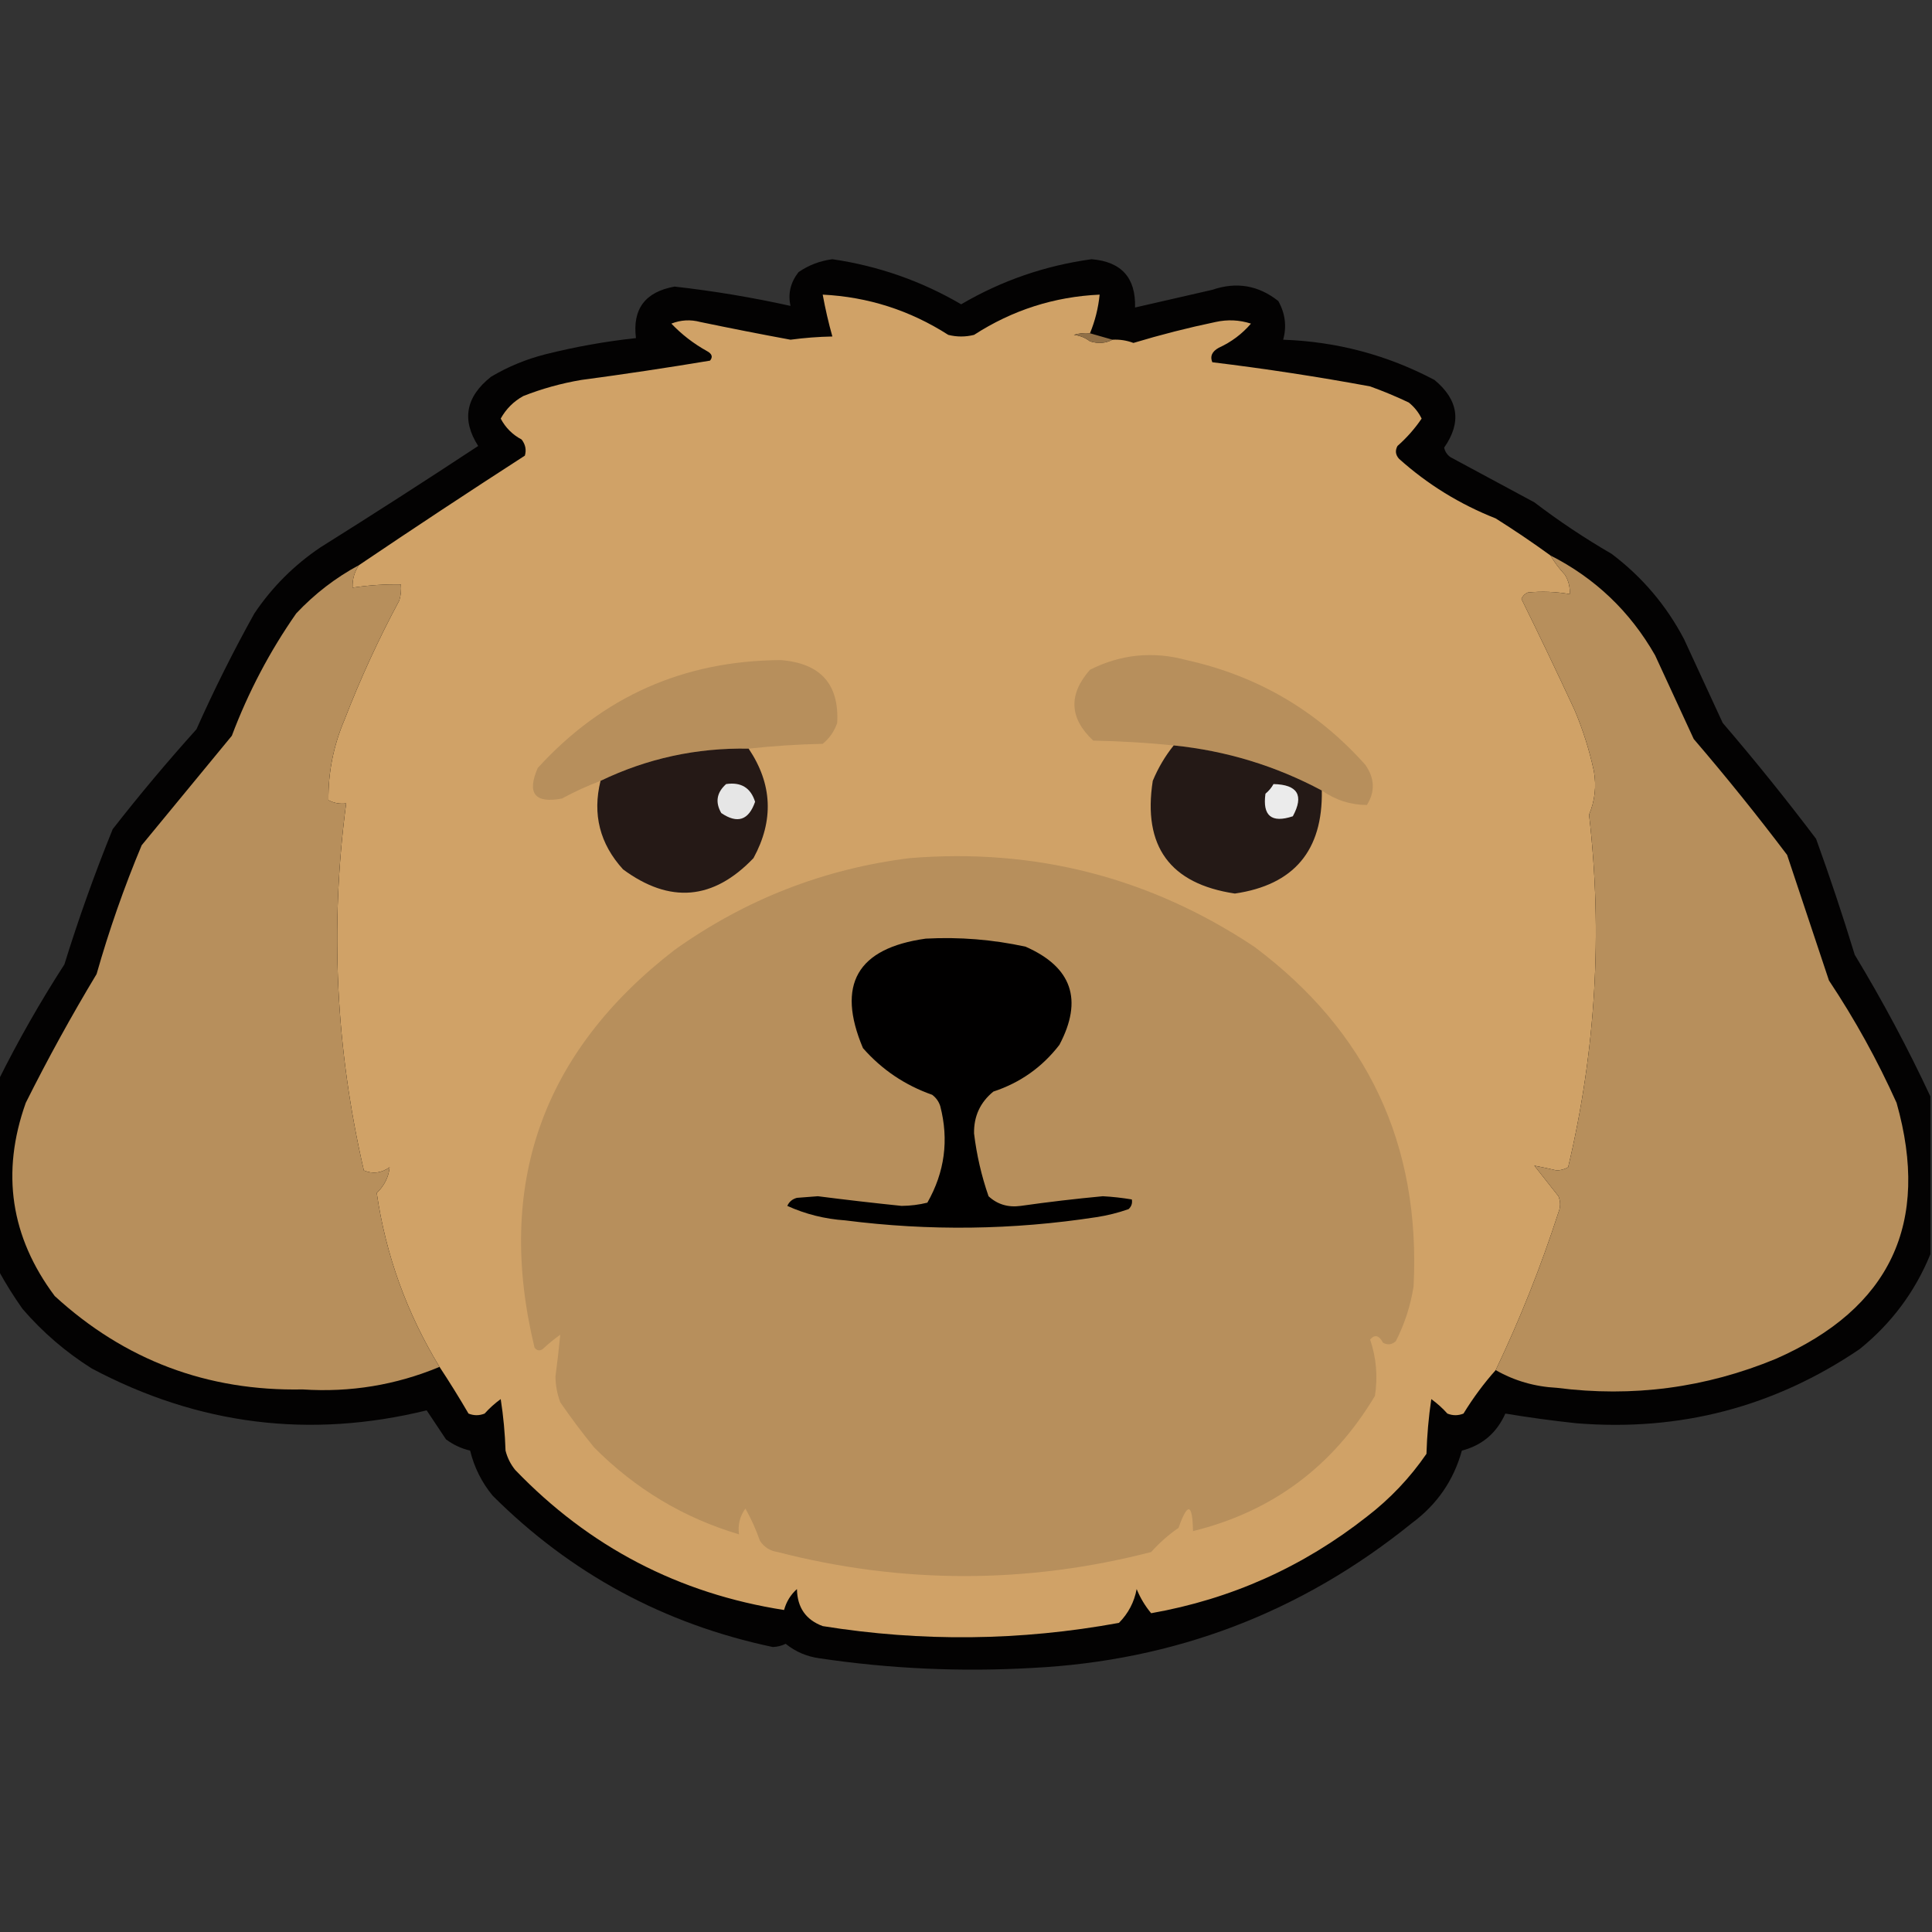 <?xml version="1.0" encoding="UTF-8"?>
<!DOCTYPE svg PUBLIC "-//W3C//DTD SVG 1.1//EN" "http://www.w3.org/Graphics/SVG/1.1/DTD/svg11.dtd">
<svg xmlns="http://www.w3.org/2000/svg" version="1.1" width="600px" height="600px" style="shape-rendering:geometricPrecision; text-rendering:geometricPrecision; image-rendering:optimizeQuality; fill-rule:evenodd; clip-rule:evenodd" xmlns:xlink="http://www.w3.org/1999/xlink">
<rect width="100%" height="100%" fill="#333333" stroke="none"/>
<g><path style="opacity:0.952" fill="#020101" d="M 599.5,340.5 C 599.5,356.833 599.5,373.167 599.5,389.5C 594.733,401.181 587.399,411.015 577.5,419C 550.981,436.964 521.648,444.631 489.5,442C 482.067,441.204 474.734,440.204 467.5,439C 464.809,445.029 460.309,448.862 454,450.5C 451.461,459.723 446.295,467.223 438.5,473C 404.161,500.784 364.828,515.784 320.5,518C 298.388,519.258 276.388,518.258 254.5,515C 250.549,514.464 247.049,512.964 244,510.5C 242.769,511.108 241.436,511.441 240,511.5C 206.255,504.378 177.255,488.712 153,464.5C 149.607,460.381 147.274,455.714 146,450.5C 143.26,449.856 140.76,448.689 138.5,447C 136.5,444 134.5,441 132.5,438C 96.246,446.897 61.579,442.564 28.5,425C 20.398,419.897 13.232,413.73 7,406.5C 4.241,402.593 1.741,398.593 -0.5,394.5C -0.5,374.833 -0.5,355.167 -0.5,335.5C 5.637,323.174 12.47,311.174 20,299.5C 24.409,285.272 29.409,271.272 35,257.5C 43.291,246.874 51.957,236.541 61,226.5C 66.488,214.19 72.488,202.19 79,190.5C 84.5,182.333 91.333,175.5 99.5,170C 115.99,159.663 132.324,149.163 148.5,138.5C 143.304,130.398 144.637,123.231 152.5,117C 157.804,113.85 163.471,111.517 169.5,110C 178.717,107.69 188.051,106.023 197.5,105C 196.364,95.973 200.364,90.639 209.5,89C 221.626,90.367 233.626,92.367 245.5,95C 244.654,91.213 245.487,87.713 248,84.5C 251.165,82.332 254.665,80.999 258.5,80.5C 272.776,82.591 286.109,87.258 298.5,94.5C 311.038,87.154 324.538,82.487 339,80.5C 348.265,81.263 352.765,86.263 352.5,95.5C 360.486,93.671 368.486,91.837 376.5,90C 384.002,87.435 390.836,88.601 397,93.5C 399.147,97.381 399.647,101.381 398.5,105.5C 415.181,106.086 430.848,110.253 445.5,118C 452.973,124.189 453.973,131.189 448.5,139C 448.759,140.261 449.426,141.261 450.5,142C 459.167,146.667 467.833,151.333 476.5,156C 484.156,161.83 492.156,167.163 500.5,172C 509.997,179.175 517.497,188.008 523,198.5C 527,207.167 531,215.833 535,224.5C 545.046,236.211 554.713,248.211 564,260.5C 568.307,272.392 572.307,284.392 576,296.5C 584.655,310.815 592.489,325.482 599.5,340.5 Z"/></g>
<g><path style="opacity:1" fill="#d0a267" d="M 338.5,103.5 C 336.801,103.34 335.134,103.506 333.5,104C 335.384,104.216 337.051,104.883 338.5,106C 341.039,106.796 343.372,106.629 345.5,105.5C 347.734,105.38 349.901,105.713 352,106.5C 360.427,103.958 368.927,101.792 377.5,100C 381.211,99.175 384.878,99.341 388.5,100.5C 385.742,103.718 382.409,106.218 378.5,108C 376.384,109.171 375.718,110.671 376.5,112.5C 392.892,114.491 409.225,116.991 425.5,120C 429.581,121.471 433.581,123.138 437.5,125C 439.227,126.389 440.561,128.056 441.5,130C 439.385,133.118 436.885,135.952 434,138.5C 433.219,139.944 433.386,141.277 434.5,142.5C 443.328,150.421 453.328,156.588 464.5,161C 470.321,164.663 475.988,168.497 481.5,172.5C 482.738,174.619 484.238,176.619 486,178.5C 487.128,180.345 487.628,182.345 487.5,184.5C 483.181,183.751 478.848,183.585 474.5,184C 473.572,184.388 472.905,185.055 472.5,186C 478.136,197.439 483.636,208.939 489,220.5C 491.602,226.639 493.602,232.972 495,239.5C 495.81,244.214 495.31,248.714 493.5,253C 497.741,289.889 495.575,326.389 487,362.5C 485.938,363.097 484.772,363.43 483.5,363.5C 481.079,362.928 478.746,362.428 476.5,362C 479,365.167 481.5,368.333 484,371.5C 484.667,373.167 484.667,374.833 484,376.5C 478.558,393.34 472.058,409.674 464.5,425.5C 460.843,429.597 457.51,434.097 454.5,439C 452.833,439.667 451.167,439.667 449.5,439C 447.983,437.315 446.316,435.815 444.5,434.5C 443.67,440.138 443.17,445.804 443,451.5C 437.874,458.96 431.707,465.46 424.5,471C 404.666,486.61 382.333,496.61 357.5,501C 355.623,498.749 354.123,496.249 353,493.5C 352.252,497.538 350.418,501.038 347.5,504C 316.902,509.604 286.235,509.937 255.5,505C 250.27,503.065 247.603,499.232 247.5,493.5C 245.541,495.245 244.208,497.411 243.5,500C 210.81,494.905 182.977,480.405 160,456.5C 158.561,454.725 157.561,452.725 157,450.5C 156.829,445.136 156.329,439.802 155.5,434.5C 153.684,435.815 152.017,437.315 150.5,439C 148.833,439.667 147.167,439.667 145.5,439C 142.614,434.055 139.614,429.221 136.5,424.5C 126.309,407.753 119.809,389.753 117,370.5C 119.375,368.188 120.708,365.521 121,362.5C 118.443,364.314 115.776,364.648 113,363.5C 104.275,325.805 102.442,287.805 107.5,249.5C 105.533,249.739 103.699,249.406 102,248.5C 101.906,239.865 103.573,231.531 107,223.5C 111.892,210.829 117.559,198.495 124,186.5C 124.494,184.866 124.66,183.199 124.5,181.5C 119.463,181.413 114.463,181.746 109.5,182.5C 109.4,179.892 110.067,177.558 111.5,175.5C 128.491,164.03 145.657,152.696 163,141.5C 163.52,139.711 163.187,138.044 162,136.5C 159.154,134.987 156.987,132.821 155.5,130C 157.154,127.013 159.487,124.679 162.5,123C 168.317,120.712 174.317,119.046 180.5,118C 193.875,116.215 207.209,114.215 220.5,112C 221.458,110.853 221.125,109.853 219.5,109C 215.381,106.71 211.714,103.876 208.5,100.5C 211.446,99.345 214.446,99.179 217.5,100C 226.821,101.942 236.154,103.775 245.5,105.5C 249.818,104.918 254.151,104.585 258.5,104.5C 257.301,100.231 256.301,95.897 255.5,91.5C 269.582,92.203 282.582,96.37 294.5,104C 297.167,104.667 299.833,104.667 302.5,104C 314.41,96.307 327.41,92.141 341.5,91.5C 341.088,95.654 340.088,99.654 338.5,103.5 Z"/></g>
<g><path style="opacity:1" fill="#917047" d="M 338.5,103.5 C 340.833,104.167 343.167,104.833 345.5,105.5C 343.372,106.629 341.039,106.796 338.5,106C 337.051,104.883 335.384,104.216 333.5,104C 335.134,103.506 336.801,103.34 338.5,103.5 Z"/></g>
<g><path style="opacity:1" fill="#b78f5c" d="M 481.5,172.5 C 495.401,179.567 506.234,189.9 514,203.5C 518,212.167 522,220.833 526,229.5C 536.046,241.211 545.713,253.211 555,265.5C 559.33,278.489 563.663,291.489 568,304.5C 576.029,316.555 583.029,329.222 589,342.5C 599.569,379.863 587.069,406.363 551.5,422C 529.687,431.019 507.02,434.019 483.5,431C 476.62,430.646 470.286,428.813 464.5,425.5C 472.058,409.674 478.558,393.34 484,376.5C 484.667,374.833 484.667,373.167 484,371.5C 481.5,368.333 479,365.167 476.5,362C 478.746,362.428 481.079,362.928 483.5,363.5C 484.772,363.43 485.938,363.097 487,362.5C 495.575,326.389 497.741,289.889 493.5,253C 495.31,248.714 495.81,244.214 495,239.5C 493.602,232.972 491.602,226.639 489,220.5C 483.636,208.939 478.136,197.439 472.5,186C 472.905,185.055 473.572,184.388 474.5,184C 478.848,183.585 483.181,183.751 487.5,184.5C 487.628,182.345 487.128,180.345 486,178.5C 484.238,176.619 482.738,174.619 481.5,172.5 Z"/></g>
<g><path style="opacity:1" fill="#b78f5c" d="M 111.5,175.5 C 110.067,177.558 109.4,179.892 109.5,182.5C 114.463,181.746 119.463,181.413 124.5,181.5C 124.66,183.199 124.494,184.866 124,186.5C 117.559,198.495 111.892,210.829 107,223.5C 103.573,231.531 101.906,239.865 102,248.5C 103.699,249.406 105.533,249.739 107.5,249.5C 102.442,287.805 104.275,325.805 113,363.5C 115.776,364.648 118.443,364.314 121,362.5C 120.708,365.521 119.375,368.188 117,370.5C 119.809,389.753 126.309,407.753 136.5,424.5C 122.95,430.143 108.784,432.476 94,431.5C 64.382,432.075 38.716,422.409 17,402.5C 3.283,384.149 0.283,364.149 8,342.5C 14.811,328.877 22.145,315.544 30,302.5C 33.878,288.865 38.544,275.532 44,262.5C 53.333,251.167 62.667,239.833 72,228.5C 77.108,214.948 83.775,202.282 92,190.5C 97.749,184.392 104.249,179.392 111.5,175.5 Z"/></g>
<g><path style="opacity:1" fill="#b78f5c" d="M 410.5,245.5 C 396.105,237.813 380.772,233.147 364.5,231.5C 356.343,230.671 348.01,230.171 339.5,230C 332.077,223.023 331.744,215.689 338.5,208C 348.078,203.176 358.078,202.176 368.5,205C 390.544,209.892 409.044,220.725 424,237.5C 426.941,241.68 427.108,245.847 424.5,250C 419.428,249.975 414.761,248.475 410.5,245.5 Z"/></g>
<g><path style="opacity:1" fill="#b78f5c" d="M 232.5,232.5 C 216.348,232.191 201.014,235.524 186.5,242.5C 182.402,244.048 178.402,245.881 174.5,248C 166.069,249.567 163.569,246.4 167,238.5C 187.235,216.307 212.401,205.141 242.5,205C 254.816,205.971 260.65,212.471 260,224.5C 259.117,227.102 257.617,229.269 255.5,231C 247.656,231.171 239.989,231.671 232.5,232.5 Z"/></g>
<g><path style="opacity:1" fill="#241916" d="M 364.5,231.5 C 380.772,233.147 396.105,237.813 410.5,245.5C 410.834,264.159 401.834,274.825 383.5,277.5C 363.34,274.488 354.84,262.821 358,242.5C 359.674,238.476 361.841,234.809 364.5,231.5 Z"/></g>
<g><path style="opacity:1" fill="#251916" d="M 232.5,232.5 C 239.878,243.472 240.378,254.806 234,266.5C 221.539,279.548 208.039,280.715 193.5,270C 186.278,262.063 183.945,252.896 186.5,242.5C 201.014,235.524 216.348,232.191 232.5,232.5 Z"/></g>
<g><path style="opacity:1" fill="#e6e6e6" d="M 225.5,243.5 C 230.136,242.812 233.136,244.645 234.5,249C 232.516,254.747 229.016,255.913 224,252.5C 222.058,249.141 222.558,246.141 225.5,243.5 Z"/></g>
<g><path style="opacity:1" fill="#ebebeb" d="M 395.5,243.5 C 403.022,243.67 405.022,247.003 401.5,253.5C 394.874,255.705 392.041,253.372 393,246.5C 394.045,245.627 394.878,244.627 395.5,243.5 Z"/></g>
<g><path style="opacity:1" fill="#b78f5c" d="M 282.5,266.5 C 321.478,263.327 357.144,272.494 389.5,294C 424.739,320.314 441.239,355.481 439,399.5C 438.065,405.471 436.232,411.137 433.5,416.5C 432.277,417.614 430.944,417.781 429.5,417C 428.287,414.674 426.954,414.341 425.5,416C 427.425,421.695 427.925,427.529 427,433.5C 413.909,455.45 395.076,469.45 370.5,475.5C 370.334,466.809 368.834,466.476 366,474.5C 362.885,476.647 360.052,479.147 357.5,482C 318.854,491.954 280.187,491.954 241.5,482C 239.152,481.654 237.319,480.487 236,478.5C 234.783,475.006 233.283,471.673 231.5,468.5C 229.771,470.851 229.104,473.518 229.5,476.5C 212.281,471.383 197.281,462.383 184.5,449.5C 180.808,444.975 177.308,440.308 174,435.5C 173.042,432.925 172.542,430.259 172.5,427.5C 173.083,423.113 173.583,418.78 174,414.5C 172.075,415.88 170.241,417.38 168.5,419C 167.551,419.617 166.718,419.451 166,418.5C 153.795,368.002 168.295,326.836 209.5,295C 231.491,279.332 255.825,269.832 282.5,266.5 Z"/></g>
<g><path style="opacity:1" fill="#010000" d="M 287.5,291.5 C 297.964,290.945 308.297,291.778 318.5,294C 332.911,300.335 336.411,310.502 329,324.5C 323.662,331.421 316.829,336.255 308.5,339C 304.411,342.333 302.411,346.666 302.5,352C 303.307,358.683 304.807,365.183 307,371.5C 309.749,374.041 313.082,375.041 317,374.5C 325.463,373.296 333.963,372.296 342.5,371.5C 345.533,371.669 348.533,372.002 351.5,372.5C 351.719,373.675 351.386,374.675 350.5,375.5C 347.252,376.645 343.919,377.479 340.5,378C 314.541,381.997 288.541,382.33 262.5,379C 256.166,378.57 250.166,377.07 244.5,374.5C 245.09,373.201 246.09,372.368 247.5,372C 249.667,371.833 251.833,371.667 254,371.5C 262.655,372.609 271.322,373.609 280,374.5C 282.755,374.475 285.422,374.141 288,373.5C 293.395,364.022 294.728,354.022 292,343.5C 291.535,342.069 290.701,340.903 289.5,340C 281.038,337.024 273.871,332.19 268,325.5C 259.685,305.804 266.185,294.47 287.5,291.5 Z"/></g>
</svg>
